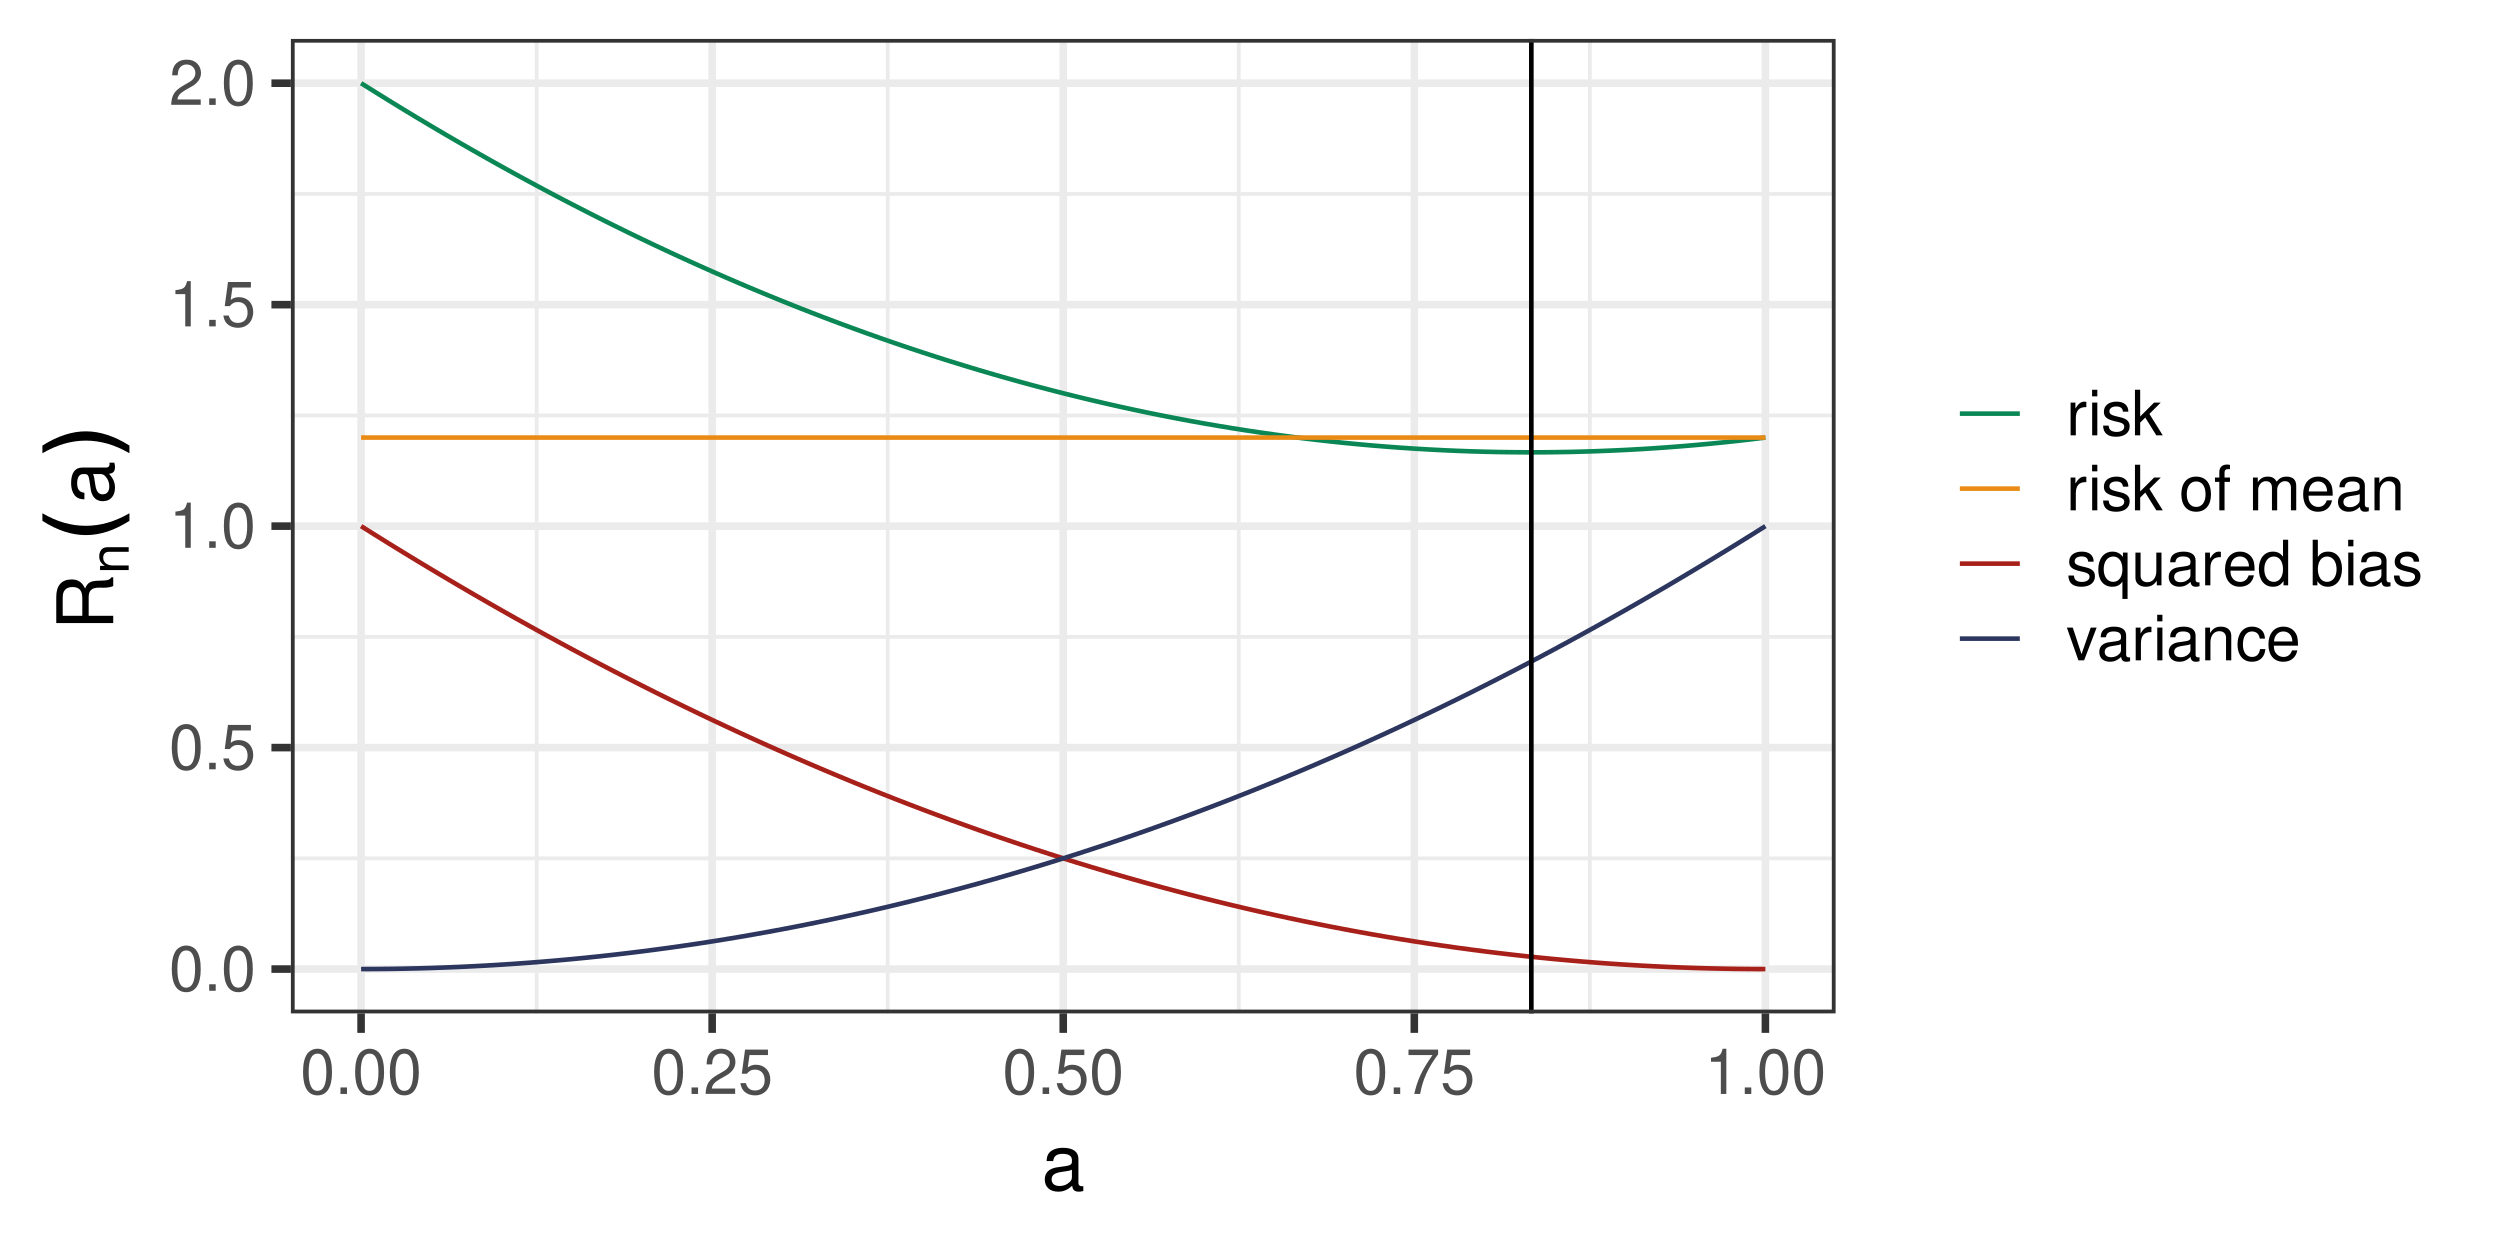 <?xml version="1.0" encoding="UTF-8"?>
<svg xmlns="http://www.w3.org/2000/svg" xmlns:xlink="http://www.w3.org/1999/xlink" width="576pt" height="288pt" viewBox="0 0 576 288" version="1.1">
<defs>
<g>
<symbol overflow="visible" id="glyph0-0">
<path style="stroke:none;" d=""/>
</symbol>
<symbol overflow="visible" id="glyph0-1">
<path style="stroke:none;" d="M 3.969 -10.422 C 3.016 -10.422 2.141 -9.984 1.609 -9.281 C 0.953 -8.359 0.625 -6.969 0.625 -5.047 C 0.625 -1.531 1.766 0.328 3.969 0.328 C 6.125 0.328 7.297 -1.531 7.297 -4.953 C 7.297 -6.969 6.984 -8.328 6.312 -9.281 C 5.781 -10 4.922 -10.422 3.969 -10.422 Z M 3.969 -9.297 C 5.328 -9.297 6 -7.891 6 -5.078 C 6 -2.109 5.344 -0.719 3.938 -0.719 C 2.594 -0.719 1.922 -2.156 1.922 -5.031 C 1.922 -7.891 2.594 -9.297 3.969 -9.297 Z M 3.969 -9.297 "/>
</symbol>
<symbol overflow="visible" id="glyph0-2">
<path style="stroke:none;" d="M 2.75 -1.5 L 1.25 -1.5 L 1.25 0 L 2.75 0 Z M 2.75 -1.5 "/>
</symbol>
<symbol overflow="visible" id="glyph0-3">
<path style="stroke:none;" d="M 6.859 -10.219 L 1.578 -10.219 L 0.828 -4.656 L 1.984 -4.656 C 2.578 -5.359 3.062 -5.609 3.875 -5.609 C 5.25 -5.609 6.094 -4.672 6.094 -3.156 C 6.094 -1.688 5.25 -0.797 3.859 -0.797 C 2.75 -0.797 2.078 -1.359 1.766 -2.5 L 0.5 -2.5 C 0.672 -1.672 0.828 -1.266 1.125 -0.891 C 1.703 -0.109 2.734 0.328 3.891 0.328 C 5.953 0.328 7.391 -1.172 7.391 -3.328 C 7.391 -5.344 6.047 -6.734 4.094 -6.734 C 3.375 -6.734 2.797 -6.547 2.203 -6.109 L 2.609 -8.953 L 6.859 -8.953 Z M 6.859 -10.219 "/>
</symbol>
<symbol overflow="visible" id="glyph0-4">
<path style="stroke:none;" d="M 3.734 -7.422 L 3.734 0 L 5 0 L 5 -10.422 L 4.156 -10.422 C 3.719 -8.812 3.422 -8.594 1.469 -8.344 L 1.469 -7.422 Z M 3.734 -7.422 "/>
</symbol>
<symbol overflow="visible" id="glyph0-5">
<path style="stroke:none;" d="M 7.297 -1.25 L 1.922 -1.25 C 2.047 -2.125 2.5 -2.672 3.766 -3.422 L 5.203 -4.234 C 6.625 -5.031 7.359 -6.094 7.359 -7.375 C 7.359 -8.234 7.016 -9.047 6.406 -9.609 C 5.812 -10.156 5.062 -10.422 4.094 -10.422 C 2.797 -10.422 1.828 -9.953 1.266 -9.062 C 0.906 -8.516 0.75 -7.859 0.719 -6.812 L 1.984 -6.812 C 2.031 -7.516 2.125 -7.938 2.297 -8.281 C 2.625 -8.922 3.281 -9.312 4.047 -9.312 C 5.203 -9.312 6.062 -8.469 6.062 -7.344 C 6.062 -6.516 5.594 -5.797 4.688 -5.266 L 3.359 -4.5 C 1.219 -3.266 0.609 -2.297 0.484 -0.016 L 7.297 -0.016 Z M 7.297 -1.25 "/>
</symbol>
<symbol overflow="visible" id="glyph0-6">
<path style="stroke:none;" d="M 7.484 -10.219 L 0.656 -10.219 L 0.656 -8.953 L 6.188 -8.953 C 3.75 -5.484 2.75 -3.359 1.984 0 L 3.344 0 C 3.906 -3.266 5.188 -6.078 7.484 -9.141 Z M 7.484 -10.219 "/>
</symbol>
<symbol overflow="visible" id="glyph0-7">
<path style="stroke:none;" d="M 1 -7.547 L 1 0 L 2.203 0 L 2.203 -3.922 C 2.219 -5.734 2.969 -6.547 4.625 -6.5 L 4.625 -7.719 C 4.422 -7.75 4.312 -7.766 4.156 -7.766 C 3.391 -7.766 2.797 -7.297 2.109 -6.188 L 2.109 -7.547 Z M 1 -7.547 "/>
</symbol>
<symbol overflow="visible" id="glyph0-8">
<path style="stroke:none;" d="M 2.156 -7.547 L 0.969 -7.547 L 0.969 0 L 2.156 0 Z M 2.156 -10.5 L 0.953 -10.5 L 0.953 -8.984 L 2.156 -8.984 Z M 2.156 -10.5 "/>
</symbol>
<symbol overflow="visible" id="glyph0-9">
<path style="stroke:none;" d="M 6.312 -5.453 C 6.297 -6.922 5.312 -7.766 3.578 -7.766 C 1.812 -7.766 0.672 -6.859 0.672 -5.453 C 0.672 -4.281 1.281 -3.719 3.062 -3.281 L 4.188 -3.016 C 5.031 -2.812 5.359 -2.5 5.359 -1.969 C 5.359 -1.25 4.656 -0.781 3.594 -0.781 C 2.953 -0.781 2.406 -0.969 2.109 -1.281 C 1.922 -1.5 1.828 -1.719 1.75 -2.25 L 0.484 -2.25 C 0.547 -0.5 1.531 0.328 3.5 0.328 C 5.406 0.328 6.609 -0.609 6.609 -2.062 C 6.609 -3.188 5.984 -3.797 4.484 -4.156 L 3.328 -4.438 C 2.344 -4.672 1.938 -4.984 1.938 -5.516 C 1.938 -6.219 2.547 -6.656 3.531 -6.656 C 4.5 -6.656 5.016 -6.234 5.047 -5.453 Z M 6.312 -5.453 "/>
</symbol>
<symbol overflow="visible" id="glyph0-10">
<path style="stroke:none;" d="M 2.031 -10.5 L 0.828 -10.5 L 0.828 0 L 2.031 0 L 2.031 -2.938 L 3.203 -4.094 L 5.75 0 L 7.234 0 L 4.156 -4.938 L 6.766 -7.547 L 5.234 -7.547 L 2.031 -4.344 Z M 2.031 -10.5 "/>
</symbol>
<symbol overflow="visible" id="glyph0-11">
<path style="stroke:none;" d=""/>
</symbol>
<symbol overflow="visible" id="glyph0-12">
<path style="stroke:none;" d="M 3.922 -7.766 C 1.781 -7.766 0.516 -6.25 0.516 -3.719 C 0.516 -1.172 1.781 0.328 3.938 0.328 C 6.062 0.328 7.344 -1.188 7.344 -3.656 C 7.344 -6.281 6.109 -7.766 3.922 -7.766 Z M 3.938 -6.656 C 5.281 -6.656 6.094 -5.547 6.094 -3.672 C 6.094 -1.891 5.266 -0.781 3.938 -0.781 C 2.594 -0.781 1.766 -1.891 1.766 -3.719 C 1.766 -5.547 2.594 -6.656 3.938 -6.656 Z M 3.938 -6.656 "/>
</symbol>
<symbol overflow="visible" id="glyph0-13">
<path style="stroke:none;" d="M 3.719 -7.547 L 2.469 -7.547 L 2.469 -8.734 C 2.469 -9.234 2.734 -9.5 3.297 -9.5 C 3.406 -9.5 3.438 -9.5 3.719 -9.484 L 3.719 -10.469 C 3.438 -10.531 3.281 -10.547 3.047 -10.547 C 1.938 -10.547 1.266 -9.906 1.266 -8.828 L 1.266 -7.547 L 0.266 -7.547 L 0.266 -6.562 L 1.266 -6.562 L 1.266 0 L 2.469 0 L 2.469 -6.562 L 3.719 -6.562 Z M 3.719 -7.547 "/>
</symbol>
<symbol overflow="visible" id="glyph0-14">
<path style="stroke:none;" d="M 1.016 -7.547 L 1.016 0 L 2.219 0 L 2.219 -4.734 C 2.219 -5.828 3.016 -6.719 3.984 -6.719 C 4.891 -6.719 5.391 -6.172 5.391 -5.203 L 5.391 0 L 6.594 0 L 6.594 -4.734 C 6.594 -5.828 7.391 -6.719 8.375 -6.719 C 9.25 -6.719 9.766 -6.156 9.766 -5.203 L 9.766 0 L 10.984 0 L 10.984 -5.656 C 10.984 -7.016 10.203 -7.766 8.781 -7.766 C 7.781 -7.766 7.172 -7.469 6.469 -6.609 C 6.016 -7.422 5.422 -7.766 4.438 -7.766 C 3.422 -7.766 2.75 -7.391 2.125 -6.484 L 2.125 -7.547 Z M 1.016 -7.547 "/>
</symbol>
<symbol overflow="visible" id="glyph0-15">
<path style="stroke:none;" d="M 7.391 -3.375 C 7.391 -4.531 7.297 -5.219 7.094 -5.781 C 6.594 -7.016 5.453 -7.766 4.031 -7.766 C 1.938 -7.766 0.578 -6.172 0.578 -3.672 C 0.578 -1.188 1.875 0.328 4 0.328 C 5.734 0.328 6.922 -0.641 7.234 -2.297 L 6.016 -2.297 C 5.688 -1.297 5.016 -0.781 4.047 -0.781 C 3.281 -0.781 2.641 -1.125 2.234 -1.75 C 1.938 -2.188 1.844 -2.625 1.828 -3.375 Z M 1.859 -4.344 C 1.953 -5.75 2.812 -6.656 4.016 -6.656 C 5.25 -6.656 6.094 -5.703 6.094 -4.344 Z M 1.859 -4.344 "/>
</symbol>
<symbol overflow="visible" id="glyph0-16">
<path style="stroke:none;" d="M 7.703 -0.703 C 7.578 -0.672 7.516 -0.672 7.453 -0.672 C 7.031 -0.672 6.797 -0.891 6.797 -1.266 L 6.797 -5.703 C 6.797 -7.047 5.812 -7.766 3.969 -7.766 C 2.859 -7.766 1.969 -7.453 1.453 -6.891 C 1.109 -6.5 0.969 -6.062 0.938 -5.312 L 2.141 -5.312 C 2.25 -6.234 2.797 -6.656 3.922 -6.656 C 5.016 -6.656 5.609 -6.25 5.609 -5.531 L 5.609 -5.219 C 5.594 -4.703 5.328 -4.516 4.344 -4.375 C 2.656 -4.156 2.391 -4.109 1.938 -3.922 C 1.047 -3.547 0.609 -2.875 0.609 -1.906 C 0.609 -0.531 1.562 0.328 3.078 0.328 C 4.031 0.328 4.797 0 5.641 -0.781 C 5.734 0 6.109 0.328 6.891 0.328 C 7.141 0.328 7.297 0.297 7.703 0.203 Z M 5.609 -2.375 C 5.609 -1.969 5.484 -1.734 5.125 -1.391 C 4.641 -0.953 4.047 -0.719 3.344 -0.719 C 2.406 -0.719 1.859 -1.172 1.859 -1.938 C 1.859 -2.719 2.375 -3.125 3.672 -3.312 C 4.953 -3.484 5.203 -3.547 5.609 -3.734 Z M 5.609 -2.375 "/>
</symbol>
<symbol overflow="visible" id="glyph0-17">
<path style="stroke:none;" d="M 1.016 -7.547 L 1.016 0 L 2.219 0 L 2.219 -4.156 C 2.219 -5.703 3.031 -6.719 4.266 -6.719 C 5.219 -6.719 5.812 -6.141 5.812 -5.234 L 5.812 0 L 7.016 0 L 7.016 -5.703 C 7.016 -6.953 6.078 -7.766 4.625 -7.766 C 3.5 -7.766 2.781 -7.328 2.125 -6.281 L 2.125 -7.547 Z M 1.016 -7.547 "/>
</symbol>
<symbol overflow="visible" id="glyph0-18">
<path style="stroke:none;" d="M 7.125 3.141 L 7.125 -7.547 L 6.062 -7.547 L 6.062 -6.547 C 5.5 -7.328 4.656 -7.766 3.656 -7.766 C 1.672 -7.766 0.375 -6.141 0.375 -3.625 C 0.375 -1.188 1.594 0.328 3.594 0.328 C 4.656 0.328 5.375 -0.047 5.938 -0.859 L 5.938 3.141 Z M 3.828 -6.641 C 5.109 -6.641 5.938 -5.5 5.938 -3.672 C 5.938 -1.938 5.094 -0.797 3.828 -0.797 C 2.5 -0.797 1.625 -1.953 1.625 -3.719 C 1.625 -5.469 2.5 -6.641 3.828 -6.641 Z M 3.828 -6.641 "/>
</symbol>
<symbol overflow="visible" id="glyph0-19">
<path style="stroke:none;" d="M 6.938 0 L 6.938 -7.547 L 5.75 -7.547 L 5.75 -3.266 C 5.75 -1.734 4.938 -0.719 3.688 -0.719 C 2.734 -0.719 2.125 -1.297 2.125 -2.203 L 2.125 -7.547 L 0.938 -7.547 L 0.938 -1.734 C 0.938 -0.469 1.875 0.328 3.344 0.328 C 4.453 0.328 5.156 -0.062 5.859 -1.047 L 5.859 0 Z M 6.938 0 "/>
</symbol>
<symbol overflow="visible" id="glyph0-20">
<path style="stroke:none;" d="M 7.125 -10.5 L 5.938 -10.5 L 5.938 -6.594 C 5.438 -7.359 4.625 -7.766 3.609 -7.766 C 1.656 -7.766 0.375 -6.188 0.375 -3.781 C 0.375 -1.234 1.609 0.328 3.656 0.328 C 4.703 0.328 5.422 -0.062 6.062 -1 L 6.062 0 L 7.125 0 Z M 3.812 -6.641 C 5.109 -6.641 5.938 -5.5 5.938 -3.688 C 5.938 -1.938 5.094 -0.797 3.828 -0.797 C 2.5 -0.797 1.625 -1.953 1.625 -3.719 C 1.625 -5.469 2.5 -6.641 3.812 -6.641 Z M 3.812 -6.641 "/>
</symbol>
<symbol overflow="visible" id="glyph0-21">
<path style="stroke:none;" d="M 0.781 -10.5 L 0.781 0 L 1.859 0 L 1.859 -0.969 C 2.438 -0.094 3.203 0.328 4.25 0.328 C 6.234 0.328 7.531 -1.297 7.531 -3.797 C 7.531 -6.25 6.312 -7.766 4.312 -7.766 C 3.266 -7.766 2.531 -7.375 1.969 -6.531 L 1.969 -10.5 Z M 4.078 -6.641 C 5.422 -6.641 6.281 -5.469 6.281 -3.672 C 6.281 -1.953 5.391 -0.797 4.078 -0.797 C 2.797 -0.797 1.969 -1.938 1.969 -3.719 C 1.969 -5.484 2.797 -6.641 4.078 -6.641 Z M 4.078 -6.641 "/>
</symbol>
<symbol overflow="visible" id="glyph0-22">
<path style="stroke:none;" d="M 4.109 0 L 7 -7.547 L 5.641 -7.547 L 3.516 -1.422 L 1.5 -7.547 L 0.141 -7.547 L 2.797 0 Z M 4.109 0 "/>
</symbol>
<symbol overflow="visible" id="glyph0-23">
<path style="stroke:none;" d="M 6.781 -5.016 C 6.734 -5.75 6.562 -6.219 6.281 -6.641 C 5.766 -7.344 4.859 -7.766 3.797 -7.766 C 1.75 -7.766 0.453 -6.156 0.453 -3.641 C 0.453 -1.203 1.75 0.328 3.781 0.328 C 5.594 0.328 6.734 -0.75 6.875 -2.594 L 5.656 -2.594 C 5.453 -1.391 4.844 -0.781 3.812 -0.781 C 2.5 -0.781 1.703 -1.859 1.703 -3.641 C 1.703 -5.531 2.484 -6.656 3.781 -6.656 C 4.797 -6.656 5.438 -6.062 5.578 -5.016 Z M 6.781 -5.016 "/>
</symbol>
<symbol overflow="visible" id="glyph1-0">
<path style="stroke:none;" d=""/>
</symbol>
<symbol overflow="visible" id="glyph1-1">
<path style="stroke:none;" d="M 9.625 -0.875 C 9.469 -0.844 9.391 -0.844 9.312 -0.844 C 8.781 -0.844 8.5 -1.109 8.5 -1.578 L 8.5 -7.125 C 8.5 -8.797 7.266 -9.703 4.953 -9.703 C 3.562 -9.703 2.469 -9.312 1.812 -8.609 C 1.391 -8.125 1.203 -7.578 1.172 -6.641 L 2.688 -6.641 C 2.812 -7.797 3.484 -8.312 4.891 -8.312 C 6.266 -8.312 7 -7.812 7 -6.906 L 7 -6.516 C 6.984 -5.875 6.656 -5.641 5.438 -5.469 C 3.312 -5.203 2.984 -5.125 2.406 -4.891 C 1.312 -4.422 0.75 -3.594 0.75 -2.375 C 0.75 -0.672 1.938 0.406 3.859 0.406 C 5.047 0.406 6 0 7.062 -0.969 C 7.156 0 7.625 0.406 8.609 0.406 C 8.922 0.406 9.125 0.375 9.625 0.25 Z M 7 -2.969 C 7 -2.469 6.859 -2.156 6.406 -1.75 C 5.797 -1.188 5.062 -0.906 4.172 -0.906 C 3 -0.906 2.328 -1.453 2.328 -2.406 C 2.328 -3.406 2.969 -3.906 4.594 -4.141 C 6.188 -4.359 6.5 -4.422 7 -4.656 Z M 7 -2.969 "/>
</symbol>
<symbol overflow="visible" id="glyph2-0">
<path style="stroke:none;" d=""/>
</symbol>
<symbol overflow="visible" id="glyph2-1">
<path style="stroke:none;" d="M -5.656 -3.344 L -5.656 -7.672 C -5.656 -9.156 -4.938 -9.828 -3.312 -9.828 L -2.141 -9.812 C -1.328 -9.812 -0.547 -9.953 0 -10.188 L 0 -12.219 L -0.406 -12.219 C -0.844 -11.594 -1.312 -11.469 -3.062 -11.438 C -5.219 -11.406 -5.875 -11.062 -6.484 -9.641 C -7.219 -11.125 -8.094 -11.719 -9.609 -11.719 C -11.875 -11.719 -13.125 -10.312 -13.125 -7.719 L -13.125 -1.672 L 0 -1.672 L 0 -3.344 Z M -7.125 -3.344 L -11.641 -3.344 L -11.641 -7.391 C -11.641 -8.328 -11.5 -8.875 -11.141 -9.281 C -10.766 -9.734 -10.172 -9.969 -9.391 -9.969 C -7.828 -9.969 -7.125 -9.188 -7.125 -7.391 Z M -7.125 -3.344 "/>
</symbol>
<symbol overflow="visible" id="glyph2-2">
<path style="stroke:none;" d="M -0.875 -9.625 C -0.844 -9.469 -0.844 -9.391 -0.844 -9.312 C -0.844 -8.781 -1.109 -8.5 -1.578 -8.5 L -7.125 -8.5 C -8.797 -8.5 -9.703 -7.266 -9.703 -4.953 C -9.703 -3.562 -9.312 -2.469 -8.609 -1.812 C -8.125 -1.391 -7.578 -1.203 -6.641 -1.172 L -6.641 -2.688 C -7.797 -2.812 -8.312 -3.484 -8.312 -4.891 C -8.312 -6.266 -7.812 -7 -6.906 -7 L -6.516 -7 C -5.875 -6.984 -5.641 -6.656 -5.469 -5.438 C -5.203 -3.312 -5.125 -2.984 -4.891 -2.406 C -4.422 -1.312 -3.594 -0.75 -2.375 -0.75 C -0.672 -0.75 0.406 -1.938 0.406 -3.859 C 0.406 -5.047 0 -6 -0.969 -7.062 C 0 -7.156 0.406 -7.625 0.406 -8.609 C 0.406 -8.922 0.375 -9.125 0.25 -9.625 Z M -2.969 -7 C -2.469 -7 -2.156 -6.859 -1.75 -6.406 C -1.188 -5.797 -0.906 -5.062 -0.906 -4.172 C -0.906 -3 -1.453 -2.328 -2.406 -2.328 C -3.406 -2.328 -3.906 -2.969 -4.141 -4.594 C -4.359 -6.188 -4.422 -6.5 -4.656 -7 Z M -2.969 -7 "/>
</symbol>
<symbol overflow="visible" id="glyph3-0">
<path style="stroke:none;" d=""/>
</symbol>
<symbol overflow="visible" id="glyph3-1">
<path style="stroke:none;" d="M -6.594 -0.875 L 0 -0.875 L 0 -1.938 L -3.641 -1.938 C -4.984 -1.938 -5.875 -2.641 -5.875 -3.734 C -5.875 -4.562 -5.359 -5.094 -4.578 -5.094 L 0 -5.094 L 0 -6.141 L -4.984 -6.141 C -6.078 -6.141 -6.781 -5.312 -6.781 -4.047 C -6.781 -3.062 -6.406 -2.438 -5.484 -1.844 L -6.594 -1.844 Z M -6.594 -0.875 "/>
</symbol>
<symbol overflow="visible" id="glyph4-0">
<path style="stroke:none;" d="M 3.984 -1.125 L -15.859 -1.125 L -15.859 -12.375 L 3.984 -12.375 Z M 2.719 -2.391 L 2.719 -11.125 L -14.594 -11.125 L -14.594 -2.391 Z M 2.719 -2.391 "/>
</symbol>
<symbol overflow="visible" id="glyph4-1">
<path style="stroke:none;" d="M -17.078 -6.969 C -15.391 -5.988 -13.723 -5.258 -12.078 -4.781 C -10.43 -4.312 -8.758 -4.078 -7.062 -4.078 C -5.375 -4.078 -3.695 -4.316 -2.031 -4.797 C -0.375 -5.273 1.289 -6 2.969 -6.969 L 2.969 -5.219 C 1.25 -4.125 -0.441 -3.301 -2.109 -2.75 C -3.773 -2.207 -5.426 -1.938 -7.062 -1.938 C -8.695 -1.938 -10.344 -2.207 -12 -2.75 C -13.656 -3.289 -15.348 -4.113 -17.078 -5.219 Z M -17.078 -6.969 "/>
</symbol>
<symbol overflow="visible" id="glyph4-2">
<path style="stroke:none;" d="M -17.078 -1.797 L -17.078 -3.562 C -15.348 -4.656 -13.656 -5.473 -12 -6.016 C -10.344 -6.566 -8.695 -6.844 -7.062 -6.844 C -5.426 -6.844 -3.773 -6.566 -2.109 -6.016 C -0.441 -5.473 1.25 -4.656 2.969 -3.562 L 2.969 -1.797 C 1.289 -2.773 -0.375 -3.504 -2.031 -3.984 C -3.695 -4.461 -5.375 -4.703 -7.062 -4.703 C -8.758 -4.703 -10.43 -4.461 -12.078 -3.984 C -13.723 -3.504 -15.391 -2.773 -17.078 -1.797 Z M -17.078 -1.797 "/>
</symbol>
</g>
<clipPath id="clip1">
  <path d="M 67.02 8.965 L 422.922 8.965 L 422.922 233.48 L 67.02 233.48 Z M 67.02 8.965 "/>
</clipPath>
<clipPath id="clip2">
  <path d="M 67.02 197 L 422.922 197 L 422.922 199 L 67.02 199 Z M 67.02 197 "/>
</clipPath>
<clipPath id="clip3">
  <path d="M 67.02 146 L 422.922 146 L 422.922 148 L 67.02 148 Z M 67.02 146 "/>
</clipPath>
<clipPath id="clip4">
  <path d="M 67.02 95 L 422.922 95 L 422.922 97 L 67.02 97 Z M 67.02 95 "/>
</clipPath>
<clipPath id="clip5">
  <path d="M 67.02 44 L 422.922 44 L 422.922 46 L 67.02 46 Z M 67.02 44 "/>
</clipPath>
<clipPath id="clip6">
  <path d="M 123 8.965 L 125 8.965 L 125 233.48 L 123 233.48 Z M 123 8.965 "/>
</clipPath>
<clipPath id="clip7">
  <path d="M 204 8.965 L 205 8.965 L 205 233.48 L 204 233.48 Z M 204 8.965 "/>
</clipPath>
<clipPath id="clip8">
  <path d="M 284 8.965 L 286 8.965 L 286 233.48 L 284 233.48 Z M 284 8.965 "/>
</clipPath>
<clipPath id="clip9">
  <path d="M 365 8.965 L 367 8.965 L 367 233.48 L 365 233.48 Z M 365 8.965 "/>
</clipPath>
<clipPath id="clip10">
  <path d="M 67.02 222 L 422.922 222 L 422.922 225 L 67.02 225 Z M 67.02 222 "/>
</clipPath>
<clipPath id="clip11">
  <path d="M 67.02 171 L 422.922 171 L 422.922 174 L 67.02 174 Z M 67.02 171 "/>
</clipPath>
<clipPath id="clip12">
  <path d="M 67.02 120 L 422.922 120 L 422.922 123 L 67.02 123 Z M 67.02 120 "/>
</clipPath>
<clipPath id="clip13">
  <path d="M 67.02 69 L 422.922 69 L 422.922 72 L 67.02 72 Z M 67.02 69 "/>
</clipPath>
<clipPath id="clip14">
  <path d="M 67.02 18 L 422.922 18 L 422.922 21 L 67.02 21 Z M 67.02 18 "/>
</clipPath>
<clipPath id="clip15">
  <path d="M 82 8.965 L 85 8.965 L 85 233.48 L 82 233.48 Z M 82 8.965 "/>
</clipPath>
<clipPath id="clip16">
  <path d="M 163 8.965 L 165 8.965 L 165 233.48 L 163 233.48 Z M 163 8.965 "/>
</clipPath>
<clipPath id="clip17">
  <path d="M 244 8.965 L 246 8.965 L 246 233.48 L 244 233.48 Z M 244 8.965 "/>
</clipPath>
<clipPath id="clip18">
  <path d="M 324 8.965 L 327 8.965 L 327 233.48 L 324 233.48 Z M 324 8.965 "/>
</clipPath>
<clipPath id="clip19">
  <path d="M 405 8.965 L 408 8.965 L 408 233.48 L 405 233.48 Z M 405 8.965 "/>
</clipPath>
<clipPath id="clip20">
  <path d="M 352 8.965 L 354 8.965 L 354 233.48 L 352 233.48 Z M 352 8.965 "/>
</clipPath>
<clipPath id="clip21">
  <path d="M 67.02 8.965 L 422.922 8.965 L 422.922 233.48 L 67.02 233.48 Z M 67.02 8.965 "/>
</clipPath>
</defs>
<g id="surface15">
<rect x="0" y="0" width="576" height="288" style="fill:rgb(100%,100%,100%);fill-opacity:1;stroke:none;"/>
<rect x="0" y="0" width="576" height="288" style="fill:rgb(100%,100%,100%);fill-opacity:1;stroke:none;"/>
<path style="fill:none;stroke-width:1.746;stroke-linecap:round;stroke-linejoin:round;stroke:rgb(100%,100%,100%);stroke-opacity:1;stroke-miterlimit:10;" d="M 0 288 L 576 288 L 576 0 L 0 0 Z M 0 288 "/>
<g clip-path="url(#clip1)" clip-rule="nonzero">
<path style=" stroke:none;fill-rule:nonzero;fill:rgb(100%,100%,100%);fill-opacity:1;" d="M 67.02 233.48 L 422.922 233.48 L 422.922 8.965 L 67.02 8.965 Z M 67.02 233.48 "/>
</g>
<g clip-path="url(#clip2)" clip-rule="nonzero">
<path style="fill:none;stroke-width:0.873;stroke-linecap:butt;stroke-linejoin:round;stroke:rgb(92.157%,92.157%,92.157%);stroke-opacity:1;stroke-miterlimit:10;" d="M 67.02 197.762 L 422.922 197.762 "/>
</g>
<g clip-path="url(#clip3)" clip-rule="nonzero">
<path style="fill:none;stroke-width:0.873;stroke-linecap:butt;stroke-linejoin:round;stroke:rgb(92.157%,92.157%,92.157%);stroke-opacity:1;stroke-miterlimit:10;" d="M 67.02 146.738 L 422.922 146.738 "/>
</g>
<g clip-path="url(#clip4)" clip-rule="nonzero">
<path style="fill:none;stroke-width:0.873;stroke-linecap:butt;stroke-linejoin:round;stroke:rgb(92.157%,92.157%,92.157%);stroke-opacity:1;stroke-miterlimit:10;" d="M 67.02 95.711 L 422.922 95.711 "/>
</g>
<g clip-path="url(#clip5)" clip-rule="nonzero">
<path style="fill:none;stroke-width:0.873;stroke-linecap:butt;stroke-linejoin:round;stroke:rgb(92.157%,92.157%,92.157%);stroke-opacity:1;stroke-miterlimit:10;" d="M 67.02 44.684 L 422.922 44.684 "/>
</g>
<g clip-path="url(#clip6)" clip-rule="nonzero">
<path style="fill:none;stroke-width:0.873;stroke-linecap:butt;stroke-linejoin:round;stroke:rgb(92.157%,92.157%,92.157%);stroke-opacity:1;stroke-miterlimit:10;" d="M 123.641 233.48 L 123.641 8.965 "/>
</g>
<g clip-path="url(#clip7)" clip-rule="nonzero">
<path style="fill:none;stroke-width:0.873;stroke-linecap:butt;stroke-linejoin:round;stroke:rgb(92.157%,92.157%,92.157%);stroke-opacity:1;stroke-miterlimit:10;" d="M 204.527 233.48 L 204.527 8.965 "/>
</g>
<g clip-path="url(#clip8)" clip-rule="nonzero">
<path style="fill:none;stroke-width:0.873;stroke-linecap:butt;stroke-linejoin:round;stroke:rgb(92.157%,92.157%,92.157%);stroke-opacity:1;stroke-miterlimit:10;" d="M 285.414 233.48 L 285.414 8.965 "/>
</g>
<g clip-path="url(#clip9)" clip-rule="nonzero">
<path style="fill:none;stroke-width:0.873;stroke-linecap:butt;stroke-linejoin:round;stroke:rgb(92.157%,92.157%,92.157%);stroke-opacity:1;stroke-miterlimit:10;" d="M 366.301 233.48 L 366.301 8.965 "/>
</g>
<g clip-path="url(#clip10)" clip-rule="nonzero">
<path style="fill:none;stroke-width:1.746;stroke-linecap:butt;stroke-linejoin:round;stroke:rgb(92.157%,92.157%,92.157%);stroke-opacity:1;stroke-miterlimit:10;" d="M 67.02 223.277 L 422.922 223.277 "/>
</g>
<g clip-path="url(#clip11)" clip-rule="nonzero">
<path style="fill:none;stroke-width:1.746;stroke-linecap:butt;stroke-linejoin:round;stroke:rgb(92.157%,92.157%,92.157%);stroke-opacity:1;stroke-miterlimit:10;" d="M 67.02 172.25 L 422.922 172.25 "/>
</g>
<g clip-path="url(#clip12)" clip-rule="nonzero">
<path style="fill:none;stroke-width:1.746;stroke-linecap:butt;stroke-linejoin:round;stroke:rgb(92.157%,92.157%,92.157%);stroke-opacity:1;stroke-miterlimit:10;" d="M 67.02 121.223 L 422.922 121.223 "/>
</g>
<g clip-path="url(#clip13)" clip-rule="nonzero">
<path style="fill:none;stroke-width:1.746;stroke-linecap:butt;stroke-linejoin:round;stroke:rgb(92.157%,92.157%,92.157%);stroke-opacity:1;stroke-miterlimit:10;" d="M 67.02 70.199 L 422.922 70.199 "/>
</g>
<g clip-path="url(#clip14)" clip-rule="nonzero">
<path style="fill:none;stroke-width:1.746;stroke-linecap:butt;stroke-linejoin:round;stroke:rgb(92.157%,92.157%,92.157%);stroke-opacity:1;stroke-miterlimit:10;" d="M 67.02 19.172 L 422.922 19.172 "/>
</g>
<g clip-path="url(#clip15)" clip-rule="nonzero">
<path style="fill:none;stroke-width:1.746;stroke-linecap:butt;stroke-linejoin:round;stroke:rgb(92.157%,92.157%,92.157%);stroke-opacity:1;stroke-miterlimit:10;" d="M 83.195 233.48 L 83.195 8.965 "/>
</g>
<g clip-path="url(#clip16)" clip-rule="nonzero">
<path style="fill:none;stroke-width:1.746;stroke-linecap:butt;stroke-linejoin:round;stroke:rgb(92.157%,92.157%,92.157%);stroke-opacity:1;stroke-miterlimit:10;" d="M 164.082 233.48 L 164.082 8.965 "/>
</g>
<g clip-path="url(#clip17)" clip-rule="nonzero">
<path style="fill:none;stroke-width:1.746;stroke-linecap:butt;stroke-linejoin:round;stroke:rgb(92.157%,92.157%,92.157%);stroke-opacity:1;stroke-miterlimit:10;" d="M 244.969 233.48 L 244.969 8.965 "/>
</g>
<g clip-path="url(#clip18)" clip-rule="nonzero">
<path style="fill:none;stroke-width:1.746;stroke-linecap:butt;stroke-linejoin:round;stroke:rgb(92.157%,92.157%,92.157%);stroke-opacity:1;stroke-miterlimit:10;" d="M 325.859 233.48 L 325.859 8.965 "/>
</g>
<g clip-path="url(#clip19)" clip-rule="nonzero">
<path style="fill:none;stroke-width:1.746;stroke-linecap:butt;stroke-linejoin:round;stroke:rgb(92.157%,92.157%,92.157%);stroke-opacity:1;stroke-miterlimit:10;" d="M 406.746 233.48 L 406.746 8.965 "/>
</g>
<path style="fill:none;stroke-width:1.067;stroke-linecap:butt;stroke-linejoin:round;stroke:rgb(65.882%,12.549%,10.196%);stroke-opacity:1;stroke-miterlimit:10;" d="M 83.195 121.223 L 86.434 123.254 L 89.668 125.266 L 92.902 127.254 L 96.137 129.223 L 99.375 131.172 L 102.609 133.102 L 105.844 135.012 L 109.082 136.898 L 112.316 138.766 L 115.551 140.613 L 118.785 142.441 L 122.023 144.246 L 125.258 146.031 L 128.492 147.797 L 131.73 149.543 L 134.965 151.27 L 138.199 152.973 L 141.434 154.656 L 144.672 156.32 L 147.906 157.961 L 151.141 159.586 L 154.379 161.188 L 157.613 162.77 L 160.848 164.332 L 164.082 165.871 L 167.32 167.391 L 170.555 168.891 L 173.789 170.371 L 177.027 171.832 L 180.262 173.27 L 183.496 174.688 L 186.73 176.086 L 189.969 177.465 L 193.203 178.82 L 196.438 180.16 L 199.676 181.477 L 202.91 182.77 L 206.145 184.047 L 209.379 185.301 L 212.617 186.535 L 215.852 187.75 L 219.086 188.945 L 222.32 190.117 L 225.559 191.273 L 228.793 192.406 L 232.027 193.516 L 235.266 194.609 L 238.5 195.68 L 241.734 196.73 L 244.969 197.762 L 248.207 198.773 L 251.441 199.762 L 254.676 200.73 L 257.914 201.68 L 261.148 202.609 L 264.383 203.52 L 267.617 204.406 L 270.855 205.273 L 274.09 206.121 L 277.324 206.945 L 280.562 207.754 L 283.797 208.539 L 287.031 209.305 L 290.266 210.051 L 293.504 210.773 L 296.738 211.477 L 299.973 212.16 L 303.211 212.824 L 306.445 213.469 L 309.68 214.09 L 312.914 214.691 L 316.152 215.273 L 319.387 215.836 L 322.621 216.375 L 325.859 216.898 L 329.094 217.398 L 332.328 217.875 L 335.562 218.336 L 338.801 218.773 L 342.035 219.195 L 345.27 219.59 L 348.504 219.969 L 351.742 220.328 L 354.977 220.664 L 358.211 220.98 L 361.449 221.273 L 364.684 221.551 L 367.918 221.805 L 371.152 222.039 L 374.391 222.254 L 377.625 222.449 L 380.859 222.621 L 384.098 222.777 L 387.332 222.906 L 390.566 223.02 L 393.801 223.113 L 397.039 223.184 L 400.273 223.234 L 403.508 223.266 L 406.746 223.277 "/>
<path style="fill:none;stroke-width:1.067;stroke-linecap:butt;stroke-linejoin:round;stroke:rgb(17.255%,21.176%,36.863%);stroke-opacity:1;stroke-miterlimit:10;" d="M 83.195 223.277 L 86.434 223.266 L 89.668 223.234 L 92.902 223.184 L 96.137 223.113 L 99.375 223.02 L 102.609 222.906 L 105.844 222.777 L 109.082 222.621 L 112.316 222.449 L 115.551 222.254 L 118.785 222.039 L 122.023 221.805 L 125.258 221.551 L 128.492 221.273 L 131.73 220.98 L 134.965 220.664 L 138.199 220.328 L 141.434 219.969 L 144.672 219.59 L 147.906 219.195 L 151.141 218.773 L 154.379 218.336 L 157.613 217.875 L 160.848 217.398 L 164.082 216.898 L 167.32 216.375 L 170.555 215.836 L 173.789 215.273 L 177.027 214.691 L 180.262 214.09 L 183.496 213.469 L 186.73 212.824 L 189.969 212.16 L 193.203 211.477 L 196.438 210.773 L 199.676 210.051 L 202.91 209.305 L 206.145 208.539 L 209.379 207.754 L 212.617 206.945 L 215.852 206.121 L 219.086 205.273 L 222.32 204.406 L 225.559 203.52 L 228.793 202.609 L 232.027 201.68 L 235.266 200.73 L 238.5 199.762 L 241.734 198.773 L 244.969 197.762 L 248.207 196.73 L 251.441 195.68 L 254.676 194.609 L 257.914 193.516 L 261.148 192.406 L 264.383 191.273 L 267.617 190.117 L 270.855 188.945 L 274.09 187.75 L 277.324 186.535 L 280.562 185.301 L 283.797 184.047 L 287.031 182.77 L 290.266 181.477 L 293.504 180.16 L 296.738 178.82 L 299.973 177.465 L 303.211 176.086 L 306.445 174.688 L 309.68 173.27 L 312.914 171.832 L 316.152 170.371 L 319.387 168.891 L 322.621 167.391 L 325.859 165.871 L 329.094 164.332 L 332.328 162.77 L 335.562 161.188 L 338.801 159.586 L 342.035 157.961 L 345.27 156.32 L 348.504 154.656 L 351.742 152.973 L 354.977 151.27 L 358.211 149.543 L 361.449 147.797 L 364.684 146.031 L 367.918 144.246 L 371.152 142.441 L 374.391 140.613 L 377.625 138.766 L 380.859 136.898 L 384.098 135.012 L 387.332 133.102 L 390.566 131.172 L 393.801 129.223 L 397.039 127.254 L 400.273 125.266 L 403.508 123.254 L 406.746 121.223 "/>
<path style="fill:none;stroke-width:1.067;stroke-linecap:butt;stroke-linejoin:round;stroke:rgb(3.922%,52.941%,32.941%);stroke-opacity:1;stroke-miterlimit:10;" d="M 83.195 19.172 L 86.434 21.199 L 89.668 23.203 L 92.902 25.184 L 96.137 27.141 L 99.375 29.07 L 102.609 30.977 L 105.844 32.859 L 109.082 34.715 L 112.316 36.551 L 115.551 38.355 L 118.785 40.141 L 122.023 41.902 L 125.258 43.637 L 128.492 45.348 L 131.73 47.031 L 134.965 48.691 L 138.199 50.332 L 141.434 51.941 L 144.672 53.531 L 147.906 55.094 L 151.141 56.633 L 154.379 58.148 L 157.613 59.637 L 160.848 61.102 L 164.082 62.543 L 167.32 63.961 L 170.555 65.352 L 173.789 66.719 L 177.027 68.062 L 180.262 69.383 L 183.496 70.676 L 186.73 71.945 L 189.969 73.191 L 193.203 74.41 L 196.438 75.605 L 199.676 76.777 L 202.91 77.926 L 206.145 79.047 L 209.379 80.145 L 212.617 81.219 L 215.852 82.27 L 219.086 83.293 L 222.32 84.293 L 225.559 85.27 L 228.793 86.219 L 232.027 87.145 L 235.266 88.047 L 238.5 88.926 L 241.734 89.777 L 244.969 90.609 L 248.207 91.414 L 251.441 92.191 L 254.676 92.945 L 257.914 93.676 L 261.148 94.383 L 264.383 95.066 L 267.617 95.723 L 270.855 96.355 L 274.09 96.965 L 277.324 97.547 L 280.562 98.105 L 283.797 98.641 L 287.031 99.152 L 290.266 99.637 L 293.504 100.098 L 296.738 100.535 L 299.973 100.949 L 303.211 101.336 L 306.445 101.699 L 309.68 102.039 L 312.914 102.352 L 316.152 102.641 L 319.387 102.906 L 322.621 103.148 L 325.859 103.363 L 329.094 103.555 L 332.328 103.723 L 335.562 103.867 L 338.801 103.984 L 342.035 104.078 L 345.27 104.148 L 348.504 104.191 L 351.742 104.215 L 354.977 104.211 L 358.211 104.18 L 361.449 104.129 L 364.684 104.051 L 367.918 103.949 L 371.152 103.82 L 374.391 103.672 L 377.625 103.496 L 380.859 103.297 L 384.098 103.07 L 387.332 102.82 L 390.566 102.547 L 393.801 102.25 L 397.039 101.926 L 400.273 101.582 L 403.508 101.211 L 406.746 100.812 "/>
<path style="fill:none;stroke-width:1.067;stroke-linecap:butt;stroke-linejoin:round;stroke:rgb(91.373%,54.118%,8.235%);stroke-opacity:1;stroke-miterlimit:10;" d="M 83.195 100.812 L 406.746 100.812 "/>
<g clip-path="url(#clip20)" clip-rule="nonzero">
<path style="fill:none;stroke-width:1.067;stroke-linecap:butt;stroke-linejoin:round;stroke:rgb(0%,0%,0%);stroke-opacity:1;stroke-miterlimit:10;" d="M 352.82 233.48 L 352.82 8.965 "/>
</g>
<g clip-path="url(#clip21)" clip-rule="nonzero">
<path style="fill:none;stroke-width:1.746;stroke-linecap:round;stroke-linejoin:round;stroke:rgb(20%,20%,20%);stroke-opacity:1;stroke-miterlimit:10;" d="M 67.02 233.48 L 422.922 233.48 L 422.922 8.965 L 67.02 8.965 Z M 67.02 233.48 "/>
</g>
<g style="fill:rgb(30.196%,30.196%,30.196%);fill-opacity:1;">
  <use xlink:href="#glyph0-1" x="38.949" y="228.274"/>
  <use xlink:href="#glyph0-2" x="46.949" y="228.274"/>
  <use xlink:href="#glyph0-1" x="50.949" y="228.274"/>
</g>
<g style="fill:rgb(30.196%,30.196%,30.196%);fill-opacity:1;">
  <use xlink:href="#glyph0-1" x="38.949" y="177.247"/>
  <use xlink:href="#glyph0-2" x="46.949" y="177.247"/>
  <use xlink:href="#glyph0-3" x="50.949" y="177.247"/>
</g>
<g style="fill:rgb(30.196%,30.196%,30.196%);fill-opacity:1;">
  <use xlink:href="#glyph0-4" x="38.949" y="126.22"/>
  <use xlink:href="#glyph0-2" x="46.949" y="126.22"/>
  <use xlink:href="#glyph0-1" x="50.949" y="126.22"/>
</g>
<g style="fill:rgb(30.196%,30.196%,30.196%);fill-opacity:1;">
  <use xlink:href="#glyph0-4" x="38.949" y="75.196"/>
  <use xlink:href="#glyph0-2" x="46.949" y="75.196"/>
  <use xlink:href="#glyph0-3" x="50.949" y="75.196"/>
</g>
<g style="fill:rgb(30.196%,30.196%,30.196%);fill-opacity:1;">
  <use xlink:href="#glyph0-5" x="38.949" y="24.169"/>
  <use xlink:href="#glyph0-2" x="46.949" y="24.169"/>
  <use xlink:href="#glyph0-1" x="50.949" y="24.169"/>
</g>
<path style="fill:none;stroke-width:1.746;stroke-linecap:butt;stroke-linejoin:round;stroke:rgb(20%,20%,20%);stroke-opacity:1;stroke-miterlimit:10;" d="M 62.535 223.277 L 67.02 223.277 "/>
<path style="fill:none;stroke-width:1.746;stroke-linecap:butt;stroke-linejoin:round;stroke:rgb(20%,20%,20%);stroke-opacity:1;stroke-miterlimit:10;" d="M 62.535 172.25 L 67.02 172.25 "/>
<path style="fill:none;stroke-width:1.746;stroke-linecap:butt;stroke-linejoin:round;stroke:rgb(20%,20%,20%);stroke-opacity:1;stroke-miterlimit:10;" d="M 62.535 121.223 L 67.02 121.223 "/>
<path style="fill:none;stroke-width:1.746;stroke-linecap:butt;stroke-linejoin:round;stroke:rgb(20%,20%,20%);stroke-opacity:1;stroke-miterlimit:10;" d="M 62.535 70.199 L 67.02 70.199 "/>
<path style="fill:none;stroke-width:1.746;stroke-linecap:butt;stroke-linejoin:round;stroke:rgb(20%,20%,20%);stroke-opacity:1;stroke-miterlimit:10;" d="M 62.535 19.172 L 67.02 19.172 "/>
<path style="fill:none;stroke-width:1.746;stroke-linecap:butt;stroke-linejoin:round;stroke:rgb(20%,20%,20%);stroke-opacity:1;stroke-miterlimit:10;" d="M 83.195 237.965 L 83.195 233.48 "/>
<path style="fill:none;stroke-width:1.746;stroke-linecap:butt;stroke-linejoin:round;stroke:rgb(20%,20%,20%);stroke-opacity:1;stroke-miterlimit:10;" d="M 164.082 237.965 L 164.082 233.48 "/>
<path style="fill:none;stroke-width:1.746;stroke-linecap:butt;stroke-linejoin:round;stroke:rgb(20%,20%,20%);stroke-opacity:1;stroke-miterlimit:10;" d="M 244.969 237.965 L 244.969 233.48 "/>
<path style="fill:none;stroke-width:1.746;stroke-linecap:butt;stroke-linejoin:round;stroke:rgb(20%,20%,20%);stroke-opacity:1;stroke-miterlimit:10;" d="M 325.859 237.965 L 325.859 233.48 "/>
<path style="fill:none;stroke-width:1.746;stroke-linecap:butt;stroke-linejoin:round;stroke:rgb(20%,20%,20%);stroke-opacity:1;stroke-miterlimit:10;" d="M 406.746 237.965 L 406.746 233.48 "/>
<g style="fill:rgb(30.196%,30.196%,30.196%);fill-opacity:1;">
  <use xlink:href="#glyph0-1" x="69.195" y="252.048"/>
  <use xlink:href="#glyph0-2" x="77.195" y="252.048"/>
  <use xlink:href="#glyph0-1" x="81.195" y="252.048"/>
  <use xlink:href="#glyph0-1" x="89.195" y="252.048"/>
</g>
<g style="fill:rgb(30.196%,30.196%,30.196%);fill-opacity:1;">
  <use xlink:href="#glyph0-1" x="150.082" y="252.048"/>
  <use xlink:href="#glyph0-2" x="158.082" y="252.048"/>
  <use xlink:href="#glyph0-5" x="162.082" y="252.048"/>
  <use xlink:href="#glyph0-3" x="170.082" y="252.048"/>
</g>
<g style="fill:rgb(30.196%,30.196%,30.196%);fill-opacity:1;">
  <use xlink:href="#glyph0-1" x="230.969" y="252.048"/>
  <use xlink:href="#glyph0-2" x="238.969" y="252.048"/>
  <use xlink:href="#glyph0-3" x="242.969" y="252.048"/>
  <use xlink:href="#glyph0-1" x="250.969" y="252.048"/>
</g>
<g style="fill:rgb(30.196%,30.196%,30.196%);fill-opacity:1;">
  <use xlink:href="#glyph0-1" x="311.859" y="252.048"/>
  <use xlink:href="#glyph0-2" x="319.859" y="252.048"/>
  <use xlink:href="#glyph0-6" x="323.859" y="252.048"/>
  <use xlink:href="#glyph0-3" x="331.859" y="252.048"/>
</g>
<g style="fill:rgb(30.196%,30.196%,30.196%);fill-opacity:1;">
  <use xlink:href="#glyph0-4" x="392.746" y="252.048"/>
  <use xlink:href="#glyph0-2" x="400.746" y="252.048"/>
  <use xlink:href="#glyph0-1" x="404.746" y="252.048"/>
  <use xlink:href="#glyph0-1" x="412.746" y="252.048"/>
</g>
<g style="fill:rgb(0%,0%,0%);fill-opacity:1;">
  <use xlink:href="#glyph1-1" x="239.969" y="274.157"/>
</g>
<g style="fill:rgb(0%,0%,0%);fill-opacity:1;">
  <use xlink:href="#glyph2-1" x="26.087" y="145.223"/>
</g>
<g style="fill:rgb(0%,0%,0%);fill-opacity:1;">
  <use xlink:href="#glyph3-1" x="29.649" y="132.223"/>
</g>
<g style="fill:rgb(0%,0%,0%);fill-opacity:1;">
  <use xlink:href="#glyph4-1" x="26.85" y="125.223"/>
</g>
<g style="fill:rgb(0%,0%,0%);fill-opacity:1;">
  <use xlink:href="#glyph2-2" x="26.087" y="116.223"/>
</g>
<g style="fill:rgb(0%,0%,0%);fill-opacity:1;">
  <use xlink:href="#glyph4-2" x="26.85" y="106.223"/>
</g>
<path style=" stroke:none;fill-rule:nonzero;fill:rgb(100%,100%,100%);fill-opacity:1;" d="M 440.855 164.75 L 567.035 164.75 L 567.035 77.695 L 440.855 77.695 Z M 440.855 164.75 "/>
<path style=" stroke:none;fill-rule:nonzero;fill:rgb(100%,100%,100%);fill-opacity:1;" d="M 449.82 103.945 L 467.102 103.945 L 467.102 86.664 L 449.82 86.664 Z M 449.82 103.945 "/>
<path style="fill:none;stroke-width:1.067;stroke-linecap:butt;stroke-linejoin:round;stroke:rgb(3.922%,52.941%,32.941%);stroke-opacity:1;stroke-miterlimit:10;" d="M 451.551 95.305 L 465.371 95.305 "/>
<path style=" stroke:none;fill-rule:nonzero;fill:rgb(100%,100%,100%);fill-opacity:1;" d="M 449.82 121.223 L 467.102 121.223 L 467.102 103.941 L 449.82 103.941 Z M 449.82 121.223 "/>
<path style="fill:none;stroke-width:1.067;stroke-linecap:butt;stroke-linejoin:round;stroke:rgb(91.373%,54.118%,8.235%);stroke-opacity:1;stroke-miterlimit:10;" d="M 451.551 112.582 L 465.371 112.582 "/>
<path style=" stroke:none;fill-rule:nonzero;fill:rgb(100%,100%,100%);fill-opacity:1;" d="M 449.82 138.504 L 467.102 138.504 L 467.102 121.223 L 449.82 121.223 Z M 449.82 138.504 "/>
<path style="fill:none;stroke-width:1.067;stroke-linecap:butt;stroke-linejoin:round;stroke:rgb(65.882%,12.549%,10.196%);stroke-opacity:1;stroke-miterlimit:10;" d="M 451.551 129.863 L 465.371 129.863 "/>
<path style=" stroke:none;fill-rule:nonzero;fill:rgb(100%,100%,100%);fill-opacity:1;" d="M 449.82 155.785 L 467.102 155.785 L 467.102 138.504 L 449.82 138.504 Z M 449.82 155.785 "/>
<path style="fill:none;stroke-width:1.067;stroke-linecap:butt;stroke-linejoin:round;stroke:rgb(17.255%,21.176%,36.863%);stroke-opacity:1;stroke-miterlimit:10;" d="M 451.551 147.145 L 465.371 147.145 "/>
<g style="fill:rgb(0%,0%,0%);fill-opacity:1;">
  <use xlink:href="#glyph0-7" x="476.066" y="100.302"/>
  <use xlink:href="#glyph0-8" x="481.066" y="100.302"/>
  <use xlink:href="#glyph0-9" x="484.066" y="100.302"/>
  <use xlink:href="#glyph0-10" x="491.066" y="100.302"/>
</g>
<g style="fill:rgb(0%,0%,0%);fill-opacity:1;">
  <use xlink:href="#glyph0-7" x="476.066" y="117.579"/>
  <use xlink:href="#glyph0-8" x="481.066" y="117.579"/>
  <use xlink:href="#glyph0-9" x="484.066" y="117.579"/>
  <use xlink:href="#glyph0-10" x="491.066" y="117.579"/>
  <use xlink:href="#glyph0-11" x="498.066" y="117.579"/>
  <use xlink:href="#glyph0-12" x="502.066" y="117.579"/>
  <use xlink:href="#glyph0-13" x="510.066" y="117.579"/>
  <use xlink:href="#glyph0-11" x="514.066" y="117.579"/>
  <use xlink:href="#glyph0-14" x="518.066" y="117.579"/>
  <use xlink:href="#glyph0-15" x="530.066" y="117.579"/>
  <use xlink:href="#glyph0-16" x="538.066" y="117.579"/>
  <use xlink:href="#glyph0-17" x="546.066" y="117.579"/>
</g>
<g style="fill:rgb(0%,0%,0%);fill-opacity:1;">
  <use xlink:href="#glyph0-9" x="476.066" y="134.86"/>
  <use xlink:href="#glyph0-18" x="483.066" y="134.86"/>
  <use xlink:href="#glyph0-19" x="491.066" y="134.86"/>
  <use xlink:href="#glyph0-16" x="499.066" y="134.86"/>
  <use xlink:href="#glyph0-7" x="507.066" y="134.86"/>
  <use xlink:href="#glyph0-15" x="512.066" y="134.86"/>
  <use xlink:href="#glyph0-20" x="520.066" y="134.86"/>
  <use xlink:href="#glyph0-11" x="528.066" y="134.86"/>
  <use xlink:href="#glyph0-21" x="532.066" y="134.86"/>
  <use xlink:href="#glyph0-8" x="540.066" y="134.86"/>
  <use xlink:href="#glyph0-16" x="543.066" y="134.86"/>
  <use xlink:href="#glyph0-9" x="551.066" y="134.86"/>
</g>
<g style="fill:rgb(0%,0%,0%);fill-opacity:1;">
  <use xlink:href="#glyph0-22" x="476.066" y="152.142"/>
  <use xlink:href="#glyph0-16" x="483.066" y="152.142"/>
  <use xlink:href="#glyph0-7" x="491.066" y="152.142"/>
  <use xlink:href="#glyph0-8" x="496.066" y="152.142"/>
  <use xlink:href="#glyph0-16" x="499.066" y="152.142"/>
  <use xlink:href="#glyph0-17" x="507.066" y="152.142"/>
  <use xlink:href="#glyph0-23" x="515.066" y="152.142"/>
  <use xlink:href="#glyph0-15" x="522.066" y="152.142"/>
</g>
</g>
</svg>
